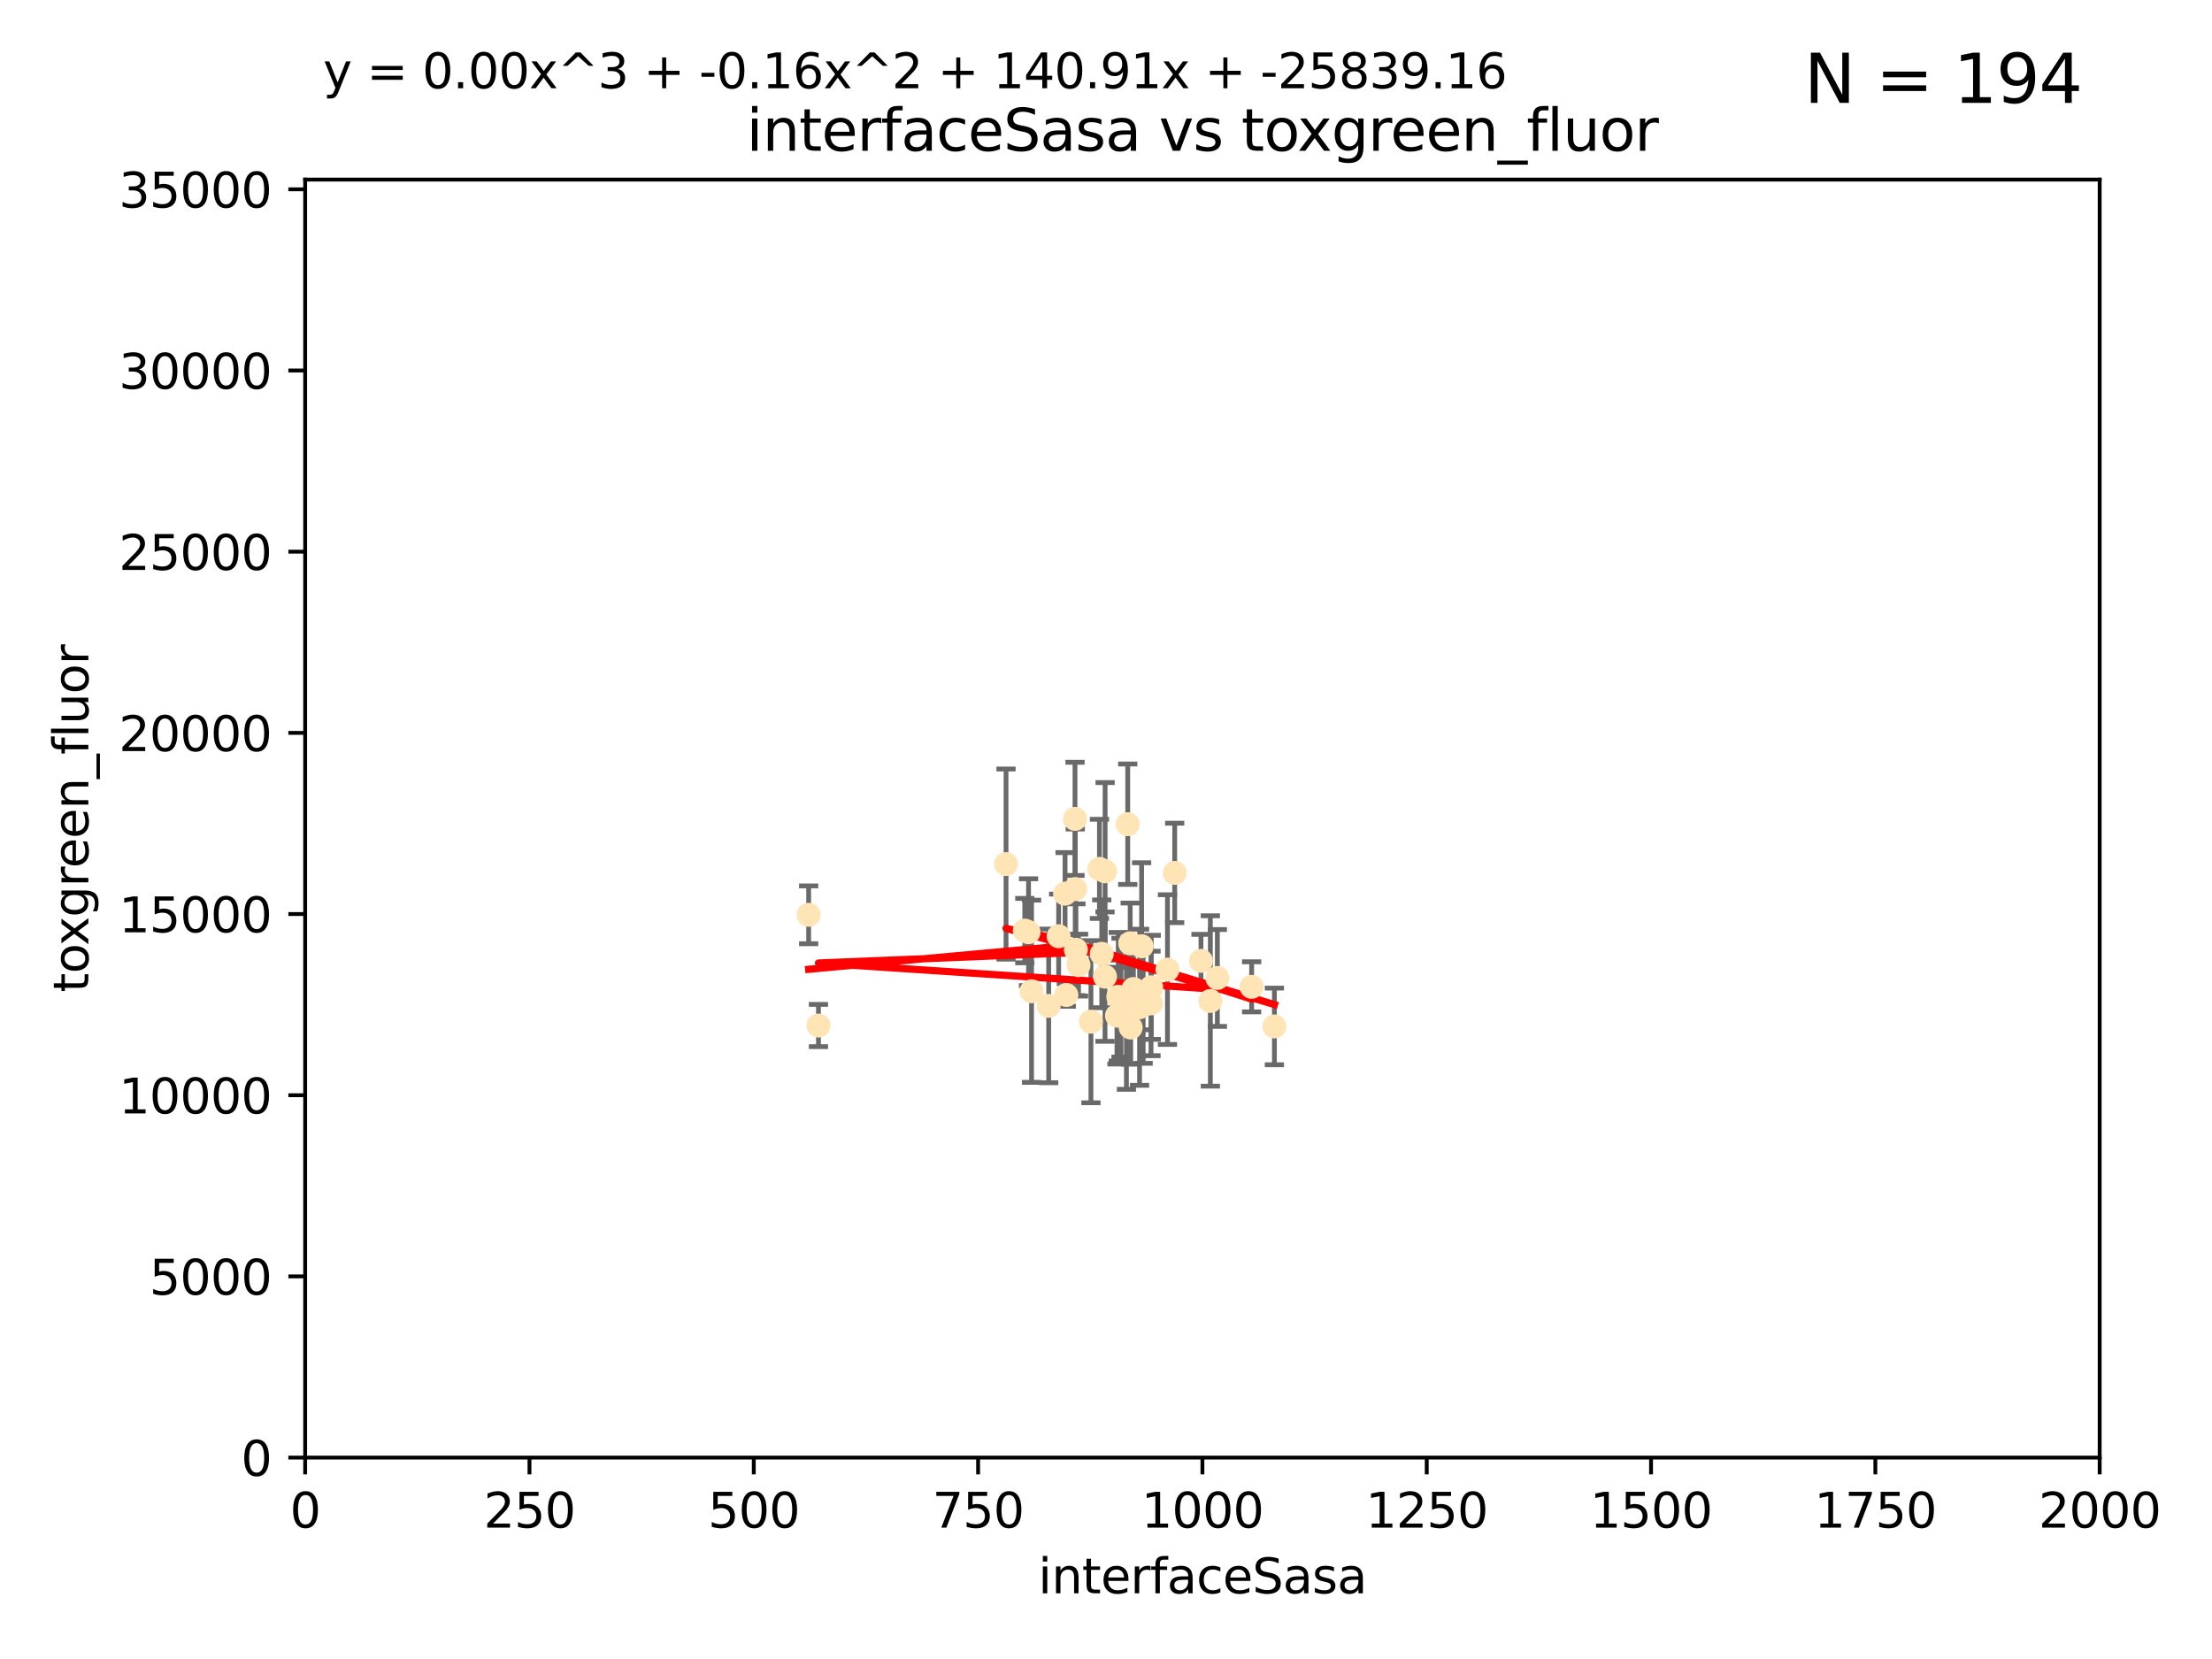 <?xml version="1.0" encoding="utf-8" standalone="no"?>
<!DOCTYPE svg PUBLIC "-//W3C//DTD SVG 1.1//EN"
  "http://www.w3.org/Graphics/SVG/1.1/DTD/svg11.dtd">
<svg xmlns:xlink="http://www.w3.org/1999/xlink" width="460.8pt" height="345.6pt" viewBox="0 0 460.8 345.6" xmlns="http://www.w3.org/2000/svg" version="1.1">
 <defs>
  <style type="text/css">*{stroke-linejoin: round; stroke-linecap: butt}</style>
 </defs>
 <g id="figure_1">
  <g id="patch_1">
   <path d="M 0 345.6 
L 460.8 345.6 
L 460.8 0 
L 0 0 
z
" style="fill: #ffffff"/>
  </g>
  <g id="axes_1">
   <g id="patch_2">
    <path d="M 63.571 303.64 
L 437.4 303.64 
L 437.4 37.411 
L 63.571 37.411 
z
" style="fill: #ffffff"/>
   </g>
   <g id="PathCollection_1">
    <defs>
     <path id="m3e6ed3d3db" d="M 0 1.118 
C 0.297 1.118 0.581 1 0.791 0.791 
C 1 0.581 1.118 0.297 1.118 0 
C 1.118 -0.297 1 -0.581 0.791 -0.791 
C 0.581 -1 0.297 -1.118 0 -1.118 
C -0.297 -1.118 -0.581 -1 -0.791 -0.791 
C -1 -0.581 -1.118 -0.297 -1.118 0 
C -1.118 0.297 -1 0.581 -0.791 0.791 
C -0.581 1 -0.297 1.118 0 1.118 
z
" style="stroke: #ffe4b5"/>
    </defs>
    <g clip-path="url(#pea2795f527)">
     <use xlink:href="#m3e6ed3d3db" x="265.484" y="213.825" style="fill: #ffe4b5; stroke: #ffe4b5"/>
     <use xlink:href="#m3e6ed3d3db" x="234.929" y="171.695" style="fill: #ffe4b5; stroke: #ffe4b5"/>
     <use xlink:href="#m3e6ed3d3db" x="244.712" y="181.843" style="fill: #ffe4b5; stroke: #ffe4b5"/>
     <use xlink:href="#m3e6ed3d3db" x="229.035" y="181.005" style="fill: #ffe4b5; stroke: #ffe4b5"/>
     <use xlink:href="#m3e6ed3d3db" x="236.108" y="206.037" style="fill: #ffe4b5; stroke: #ffe4b5"/>
     <use xlink:href="#m3e6ed3d3db" x="250.185" y="200.169" style="fill: #ffe4b5; stroke: #ffe4b5"/>
     <use xlink:href="#m3e6ed3d3db" x="214.263" y="194.192" style="fill: #ffe4b5; stroke: #ffe4b5"/>
     <use xlink:href="#m3e6ed3d3db" x="214.893" y="206.499" style="fill: #ffe4b5; stroke: #ffe4b5"/>
     <use xlink:href="#m3e6ed3d3db" x="243.207" y="201.987" style="fill: #ffe4b5; stroke: #ffe4b5"/>
     <use xlink:href="#m3e6ed3d3db" x="221.873" y="186.164" style="fill: #ffe4b5; stroke: #ffe4b5"/>
     <use xlink:href="#m3e6ed3d3db" x="235.439" y="196.509" style="fill: #ffe4b5; stroke: #ffe4b5"/>
     <use xlink:href="#m3e6ed3d3db" x="233.529" y="207.828" style="fill: #ffe4b5; stroke: #ffe4b5"/>
     <use xlink:href="#m3e6ed3d3db" x="213.484" y="193.861" style="fill: #ffe4b5; stroke: #ffe4b5"/>
     <use xlink:href="#m3e6ed3d3db" x="222.138" y="207.271" style="fill: #ffe4b5; stroke: #ffe4b5"/>
     <use xlink:href="#m3e6ed3d3db" x="230.194" y="203.455" style="fill: #ffe4b5; stroke: #ffe4b5"/>
     <use xlink:href="#m3e6ed3d3db" x="223.991" y="185.203" style="fill: #ffe4b5; stroke: #ffe4b5"/>
     <use xlink:href="#m3e6ed3d3db" x="235.544" y="214.052" style="fill: #ffe4b5; stroke: #ffe4b5"/>
     <use xlink:href="#m3e6ed3d3db" x="232.688" y="211.585" style="fill: #ffe4b5; stroke: #ffe4b5"/>
     <use xlink:href="#m3e6ed3d3db" x="239.777" y="209.035" style="fill: #ffe4b5; stroke: #ffe4b5"/>
     <use xlink:href="#m3e6ed3d3db" x="218.46" y="209.546" style="fill: #ffe4b5; stroke: #ffe4b5"/>
     <use xlink:href="#m3e6ed3d3db" x="237.822" y="197.121" style="fill: #ffe4b5; stroke: #ffe4b5"/>
     <use xlink:href="#m3e6ed3d3db" x="220.534" y="195.035" style="fill: #ffe4b5; stroke: #ffe4b5"/>
     <use xlink:href="#m3e6ed3d3db" x="230.215" y="181.513" style="fill: #ffe4b5; stroke: #ffe4b5"/>
     <use xlink:href="#m3e6ed3d3db" x="234.656" y="212.224" style="fill: #ffe4b5; stroke: #ffe4b5"/>
     <use xlink:href="#m3e6ed3d3db" x="260.738" y="205.576" style="fill: #ffe4b5; stroke: #ffe4b5"/>
     <use xlink:href="#m3e6ed3d3db" x="227.263" y="212.837" style="fill: #ffe4b5; stroke: #ffe4b5"/>
     <use xlink:href="#m3e6ed3d3db" x="239.828" y="205.681" style="fill: #ffe4b5; stroke: #ffe4b5"/>
     <use xlink:href="#m3e6ed3d3db" x="209.576" y="180.006" style="fill: #ffe4b5; stroke: #ffe4b5"/>
     <use xlink:href="#m3e6ed3d3db" x="224.129" y="197.851" style="fill: #ffe4b5; stroke: #ffe4b5"/>
     <use xlink:href="#m3e6ed3d3db" x="238.14" y="209.384" style="fill: #ffe4b5; stroke: #ffe4b5"/>
     <use xlink:href="#m3e6ed3d3db" x="223.944" y="170.586" style="fill: #ffe4b5; stroke: #ffe4b5"/>
     <use xlink:href="#m3e6ed3d3db" x="232.962" y="207.643" style="fill: #ffe4b5; stroke: #ffe4b5"/>
     <use xlink:href="#m3e6ed3d3db" x="252.14" y="208.521" style="fill: #ffe4b5; stroke: #ffe4b5"/>
     <use xlink:href="#m3e6ed3d3db" x="253.598" y="203.725" style="fill: #ffe4b5; stroke: #ffe4b5"/>
     <use xlink:href="#m3e6ed3d3db" x="170.501" y="213.635" style="fill: #ffe4b5; stroke: #ffe4b5"/>
     <use xlink:href="#m3e6ed3d3db" x="229.519" y="198.699" style="fill: #ffe4b5; stroke: #ffe4b5"/>
     <use xlink:href="#m3e6ed3d3db" x="237.392" y="209.828" style="fill: #ffe4b5; stroke: #ffe4b5"/>
     <use xlink:href="#m3e6ed3d3db" x="224.678" y="201.054" style="fill: #ffe4b5; stroke: #ffe4b5"/>
     <use xlink:href="#m3e6ed3d3db" x="168.458" y="190.57" style="fill: #ffe4b5; stroke: #ffe4b5"/>
    </g>
   </g>
   <g id="matplotlib.axis_1">
    <g id="xtick_1">
     <g id="line2d_1">
      <defs>
       <path id="m34df922b26" d="M 0 0 
L 0 3.5 
" style="stroke: #000000; stroke-width: 0.8"/>
      </defs>
      <g>
       <use xlink:href="#m34df922b26" x="63.571" y="303.64" style="stroke: #000000; stroke-width: 0.8"/>
      </g>
     </g>
     <g id="text_1">
      <!-- 0 -->
      <g transform="translate(60.39 318.238)scale(0.1 -0.1)">
       <defs>
        <path id="DejaVuSans-30" d="M 2034 4250 
Q 1547 4250 1301 3770 
Q 1056 3291 1056 2328 
Q 1056 1369 1301 889 
Q 1547 409 2034 409 
Q 2525 409 2770 889 
Q 3016 1369 3016 2328 
Q 3016 3291 2770 3770 
Q 2525 4250 2034 4250 
z
M 2034 4750 
Q 2819 4750 3233 4129 
Q 3647 3509 3647 2328 
Q 3647 1150 3233 529 
Q 2819 -91 2034 -91 
Q 1250 -91 836 529 
Q 422 1150 422 2328 
Q 422 3509 836 4129 
Q 1250 4750 2034 4750 
z
" transform="scale(0.016)"/>
       </defs>
       <use xlink:href="#DejaVuSans-30"/>
      </g>
     </g>
    </g>
    <g id="xtick_2">
     <g id="line2d_2">
      <g>
       <use xlink:href="#m34df922b26" x="110.3" y="303.64" style="stroke: #000000; stroke-width: 0.8"/>
      </g>
     </g>
     <g id="text_2">
      <!-- 250 -->
      <g transform="translate(100.756 318.238)scale(0.1 -0.1)">
       <defs>
        <path id="DejaVuSans-32" d="M 1228 531 
L 3431 531 
L 3431 0 
L 469 0 
L 469 531 
Q 828 903 1448 1529 
Q 2069 2156 2228 2338 
Q 2531 2678 2651 2914 
Q 2772 3150 2772 3378 
Q 2772 3750 2511 3984 
Q 2250 4219 1831 4219 
Q 1534 4219 1204 4116 
Q 875 4013 500 3803 
L 500 4441 
Q 881 4594 1212 4672 
Q 1544 4750 1819 4750 
Q 2544 4750 2975 4387 
Q 3406 4025 3406 3419 
Q 3406 3131 3298 2873 
Q 3191 2616 2906 2266 
Q 2828 2175 2409 1742 
Q 1991 1309 1228 531 
z
" transform="scale(0.016)"/>
        <path id="DejaVuSans-35" d="M 691 4666 
L 3169 4666 
L 3169 4134 
L 1269 4134 
L 1269 2991 
Q 1406 3038 1543 3061 
Q 1681 3084 1819 3084 
Q 2600 3084 3056 2656 
Q 3513 2228 3513 1497 
Q 3513 744 3044 326 
Q 2575 -91 1722 -91 
Q 1428 -91 1123 -41 
Q 819 9 494 109 
L 494 744 
Q 775 591 1075 516 
Q 1375 441 1709 441 
Q 2250 441 2565 725 
Q 2881 1009 2881 1497 
Q 2881 1984 2565 2268 
Q 2250 2553 1709 2553 
Q 1456 2553 1204 2497 
Q 953 2441 691 2322 
L 691 4666 
z
" transform="scale(0.016)"/>
       </defs>
       <use xlink:href="#DejaVuSans-32"/>
       <use xlink:href="#DejaVuSans-35" x="63.623"/>
       <use xlink:href="#DejaVuSans-30" x="127.246"/>
      </g>
     </g>
    </g>
    <g id="xtick_3">
     <g id="line2d_3">
      <g>
       <use xlink:href="#m34df922b26" x="157.028" y="303.64" style="stroke: #000000; stroke-width: 0.8"/>
      </g>
     </g>
     <g id="text_3">
      <!-- 500 -->
      <g transform="translate(147.485 318.238)scale(0.1 -0.1)">
       <use xlink:href="#DejaVuSans-35"/>
       <use xlink:href="#DejaVuSans-30" x="63.623"/>
       <use xlink:href="#DejaVuSans-30" x="127.246"/>
      </g>
     </g>
    </g>
    <g id="xtick_4">
     <g id="line2d_4">
      <g>
       <use xlink:href="#m34df922b26" x="203.757" y="303.64" style="stroke: #000000; stroke-width: 0.8"/>
      </g>
     </g>
     <g id="text_4">
      <!-- 750 -->
      <g transform="translate(194.213 318.238)scale(0.1 -0.1)">
       <defs>
        <path id="DejaVuSans-37" d="M 525 4666 
L 3525 4666 
L 3525 4397 
L 1831 0 
L 1172 0 
L 2766 4134 
L 525 4134 
L 525 4666 
z
" transform="scale(0.016)"/>
       </defs>
       <use xlink:href="#DejaVuSans-37"/>
       <use xlink:href="#DejaVuSans-35" x="63.623"/>
       <use xlink:href="#DejaVuSans-30" x="127.246"/>
      </g>
     </g>
    </g>
    <g id="xtick_5">
     <g id="line2d_5">
      <g>
       <use xlink:href="#m34df922b26" x="250.486" y="303.64" style="stroke: #000000; stroke-width: 0.8"/>
      </g>
     </g>
     <g id="text_5">
      <!-- 1000 -->
      <g transform="translate(237.761 318.238)scale(0.1 -0.1)">
       <defs>
        <path id="DejaVuSans-31" d="M 794 531 
L 1825 531 
L 1825 4091 
L 703 3866 
L 703 4441 
L 1819 4666 
L 2450 4666 
L 2450 531 
L 3481 531 
L 3481 0 
L 794 0 
L 794 531 
z
" transform="scale(0.016)"/>
       </defs>
       <use xlink:href="#DejaVuSans-31"/>
       <use xlink:href="#DejaVuSans-30" x="63.623"/>
       <use xlink:href="#DejaVuSans-30" x="127.246"/>
       <use xlink:href="#DejaVuSans-30" x="190.869"/>
      </g>
     </g>
    </g>
    <g id="xtick_6">
     <g id="line2d_6">
      <g>
       <use xlink:href="#m34df922b26" x="297.214" y="303.64" style="stroke: #000000; stroke-width: 0.8"/>
      </g>
     </g>
     <g id="text_6">
      <!-- 1250 -->
      <g transform="translate(284.489 318.238)scale(0.1 -0.1)">
       <use xlink:href="#DejaVuSans-31"/>
       <use xlink:href="#DejaVuSans-32" x="63.623"/>
       <use xlink:href="#DejaVuSans-35" x="127.246"/>
       <use xlink:href="#DejaVuSans-30" x="190.869"/>
      </g>
     </g>
    </g>
    <g id="xtick_7">
     <g id="line2d_7">
      <g>
       <use xlink:href="#m34df922b26" x="343.943" y="303.64" style="stroke: #000000; stroke-width: 0.8"/>
      </g>
     </g>
     <g id="text_7">
      <!-- 1500 -->
      <g transform="translate(331.218 318.238)scale(0.1 -0.1)">
       <use xlink:href="#DejaVuSans-31"/>
       <use xlink:href="#DejaVuSans-35" x="63.623"/>
       <use xlink:href="#DejaVuSans-30" x="127.246"/>
       <use xlink:href="#DejaVuSans-30" x="190.869"/>
      </g>
     </g>
    </g>
    <g id="xtick_8">
     <g id="line2d_8">
      <g>
       <use xlink:href="#m34df922b26" x="390.671" y="303.64" style="stroke: #000000; stroke-width: 0.8"/>
      </g>
     </g>
     <g id="text_8">
      <!-- 1750 -->
      <g transform="translate(377.946 318.238)scale(0.1 -0.1)">
       <use xlink:href="#DejaVuSans-31"/>
       <use xlink:href="#DejaVuSans-37" x="63.623"/>
       <use xlink:href="#DejaVuSans-35" x="127.246"/>
       <use xlink:href="#DejaVuSans-30" x="190.869"/>
      </g>
     </g>
    </g>
    <g id="xtick_9">
     <g id="line2d_9">
      <g>
       <use xlink:href="#m34df922b26" x="437.4" y="303.64" style="stroke: #000000; stroke-width: 0.8"/>
      </g>
     </g>
     <g id="text_9">
      <!-- 2000 -->
      <g transform="translate(424.675 318.238)scale(0.1 -0.1)">
       <use xlink:href="#DejaVuSans-32"/>
       <use xlink:href="#DejaVuSans-30" x="63.623"/>
       <use xlink:href="#DejaVuSans-30" x="127.246"/>
       <use xlink:href="#DejaVuSans-30" x="190.869"/>
      </g>
     </g>
    </g>
    <g id="text_10">
     <!-- interfaceSasa -->
     <g transform="translate(216.279 331.917)scale(0.1 -0.1)">
      <defs>
       <path id="DejaVuSans-69" d="M 603 3500 
L 1178 3500 
L 1178 0 
L 603 0 
L 603 3500 
z
M 603 4863 
L 1178 4863 
L 1178 4134 
L 603 4134 
L 603 4863 
z
" transform="scale(0.016)"/>
       <path id="DejaVuSans-6e" d="M 3513 2113 
L 3513 0 
L 2938 0 
L 2938 2094 
Q 2938 2591 2744 2837 
Q 2550 3084 2163 3084 
Q 1697 3084 1428 2787 
Q 1159 2491 1159 1978 
L 1159 0 
L 581 0 
L 581 3500 
L 1159 3500 
L 1159 2956 
Q 1366 3272 1645 3428 
Q 1925 3584 2291 3584 
Q 2894 3584 3203 3211 
Q 3513 2838 3513 2113 
z
" transform="scale(0.016)"/>
       <path id="DejaVuSans-74" d="M 1172 4494 
L 1172 3500 
L 2356 3500 
L 2356 3053 
L 1172 3053 
L 1172 1153 
Q 1172 725 1289 603 
Q 1406 481 1766 481 
L 2356 481 
L 2356 0 
L 1766 0 
Q 1100 0 847 248 
Q 594 497 594 1153 
L 594 3053 
L 172 3053 
L 172 3500 
L 594 3500 
L 594 4494 
L 1172 4494 
z
" transform="scale(0.016)"/>
       <path id="DejaVuSans-65" d="M 3597 1894 
L 3597 1613 
L 953 1613 
Q 991 1019 1311 708 
Q 1631 397 2203 397 
Q 2534 397 2845 478 
Q 3156 559 3463 722 
L 3463 178 
Q 3153 47 2828 -22 
Q 2503 -91 2169 -91 
Q 1331 -91 842 396 
Q 353 884 353 1716 
Q 353 2575 817 3079 
Q 1281 3584 2069 3584 
Q 2775 3584 3186 3129 
Q 3597 2675 3597 1894 
z
M 3022 2063 
Q 3016 2534 2758 2815 
Q 2500 3097 2075 3097 
Q 1594 3097 1305 2825 
Q 1016 2553 972 2059 
L 3022 2063 
z
" transform="scale(0.016)"/>
       <path id="DejaVuSans-72" d="M 2631 2963 
Q 2534 3019 2420 3045 
Q 2306 3072 2169 3072 
Q 1681 3072 1420 2755 
Q 1159 2438 1159 1844 
L 1159 0 
L 581 0 
L 581 3500 
L 1159 3500 
L 1159 2956 
Q 1341 3275 1631 3429 
Q 1922 3584 2338 3584 
Q 2397 3584 2469 3576 
Q 2541 3569 2628 3553 
L 2631 2963 
z
" transform="scale(0.016)"/>
       <path id="DejaVuSans-66" d="M 2375 4863 
L 2375 4384 
L 1825 4384 
Q 1516 4384 1395 4259 
Q 1275 4134 1275 3809 
L 1275 3500 
L 2222 3500 
L 2222 3053 
L 1275 3053 
L 1275 0 
L 697 0 
L 697 3053 
L 147 3053 
L 147 3500 
L 697 3500 
L 697 3744 
Q 697 4328 969 4595 
Q 1241 4863 1831 4863 
L 2375 4863 
z
" transform="scale(0.016)"/>
       <path id="DejaVuSans-61" d="M 2194 1759 
Q 1497 1759 1228 1600 
Q 959 1441 959 1056 
Q 959 750 1161 570 
Q 1363 391 1709 391 
Q 2188 391 2477 730 
Q 2766 1069 2766 1631 
L 2766 1759 
L 2194 1759 
z
M 3341 1997 
L 3341 0 
L 2766 0 
L 2766 531 
Q 2569 213 2275 61 
Q 1981 -91 1556 -91 
Q 1019 -91 701 211 
Q 384 513 384 1019 
Q 384 1609 779 1909 
Q 1175 2209 1959 2209 
L 2766 2209 
L 2766 2266 
Q 2766 2663 2505 2880 
Q 2244 3097 1772 3097 
Q 1472 3097 1187 3025 
Q 903 2953 641 2809 
L 641 3341 
Q 956 3463 1253 3523 
Q 1550 3584 1831 3584 
Q 2591 3584 2966 3190 
Q 3341 2797 3341 1997 
z
" transform="scale(0.016)"/>
       <path id="DejaVuSans-63" d="M 3122 3366 
L 3122 2828 
Q 2878 2963 2633 3030 
Q 2388 3097 2138 3097 
Q 1578 3097 1268 2742 
Q 959 2388 959 1747 
Q 959 1106 1268 751 
Q 1578 397 2138 397 
Q 2388 397 2633 464 
Q 2878 531 3122 666 
L 3122 134 
Q 2881 22 2623 -34 
Q 2366 -91 2075 -91 
Q 1284 -91 818 406 
Q 353 903 353 1747 
Q 353 2603 823 3093 
Q 1294 3584 2113 3584 
Q 2378 3584 2631 3529 
Q 2884 3475 3122 3366 
z
" transform="scale(0.016)"/>
       <path id="DejaVuSans-53" d="M 3425 4513 
L 3425 3897 
Q 3066 4069 2747 4153 
Q 2428 4238 2131 4238 
Q 1616 4238 1336 4038 
Q 1056 3838 1056 3469 
Q 1056 3159 1242 3001 
Q 1428 2844 1947 2747 
L 2328 2669 
Q 3034 2534 3370 2195 
Q 3706 1856 3706 1288 
Q 3706 609 3251 259 
Q 2797 -91 1919 -91 
Q 1588 -91 1214 -16 
Q 841 59 441 206 
L 441 856 
Q 825 641 1194 531 
Q 1563 422 1919 422 
Q 2459 422 2753 634 
Q 3047 847 3047 1241 
Q 3047 1584 2836 1778 
Q 2625 1972 2144 2069 
L 1759 2144 
Q 1053 2284 737 2584 
Q 422 2884 422 3419 
Q 422 4038 858 4394 
Q 1294 4750 2059 4750 
Q 2388 4750 2728 4690 
Q 3069 4631 3425 4513 
z
" transform="scale(0.016)"/>
       <path id="DejaVuSans-73" d="M 2834 3397 
L 2834 2853 
Q 2591 2978 2328 3040 
Q 2066 3103 1784 3103 
Q 1356 3103 1142 2972 
Q 928 2841 928 2578 
Q 928 2378 1081 2264 
Q 1234 2150 1697 2047 
L 1894 2003 
Q 2506 1872 2764 1633 
Q 3022 1394 3022 966 
Q 3022 478 2636 193 
Q 2250 -91 1575 -91 
Q 1294 -91 989 -36 
Q 684 19 347 128 
L 347 722 
Q 666 556 975 473 
Q 1284 391 1588 391 
Q 1994 391 2212 530 
Q 2431 669 2431 922 
Q 2431 1156 2273 1281 
Q 2116 1406 1581 1522 
L 1381 1569 
Q 847 1681 609 1914 
Q 372 2147 372 2553 
Q 372 3047 722 3315 
Q 1072 3584 1716 3584 
Q 2034 3584 2315 3537 
Q 2597 3491 2834 3397 
z
" transform="scale(0.016)"/>
      </defs>
      <use xlink:href="#DejaVuSans-69"/>
      <use xlink:href="#DejaVuSans-6e" x="27.783"/>
      <use xlink:href="#DejaVuSans-74" x="91.162"/>
      <use xlink:href="#DejaVuSans-65" x="130.371"/>
      <use xlink:href="#DejaVuSans-72" x="191.895"/>
      <use xlink:href="#DejaVuSans-66" x="233.008"/>
      <use xlink:href="#DejaVuSans-61" x="268.213"/>
      <use xlink:href="#DejaVuSans-63" x="329.492"/>
      <use xlink:href="#DejaVuSans-65" x="384.473"/>
      <use xlink:href="#DejaVuSans-53" x="445.996"/>
      <use xlink:href="#DejaVuSans-61" x="509.473"/>
      <use xlink:href="#DejaVuSans-73" x="570.752"/>
      <use xlink:href="#DejaVuSans-61" x="622.852"/>
     </g>
    </g>
   </g>
   <g id="matplotlib.axis_2">
    <g id="ytick_1">
     <g id="line2d_10">
      <defs>
       <path id="mf0461afa1c" d="M 0 0 
L -3.5 0 
" style="stroke: #000000; stroke-width: 0.8"/>
      </defs>
      <g>
       <use xlink:href="#mf0461afa1c" x="63.571" y="303.64" style="stroke: #000000; stroke-width: 0.8"/>
      </g>
     </g>
     <g id="text_11">
      <!-- 0 -->
      <g transform="translate(50.209 307.439)scale(0.1 -0.1)">
       <use xlink:href="#DejaVuSans-30"/>
      </g>
     </g>
    </g>
    <g id="ytick_2">
     <g id="line2d_11">
      <g>
       <use xlink:href="#mf0461afa1c" x="63.571" y="265.897" style="stroke: #000000; stroke-width: 0.8"/>
      </g>
     </g>
     <g id="text_12">
      <!-- 5000 -->
      <g transform="translate(31.121 269.696)scale(0.1 -0.1)">
       <use xlink:href="#DejaVuSans-35"/>
       <use xlink:href="#DejaVuSans-30" x="63.623"/>
       <use xlink:href="#DejaVuSans-30" x="127.246"/>
       <use xlink:href="#DejaVuSans-30" x="190.869"/>
      </g>
     </g>
    </g>
    <g id="ytick_3">
     <g id="line2d_12">
      <g>
       <use xlink:href="#mf0461afa1c" x="63.571" y="228.154" style="stroke: #000000; stroke-width: 0.8"/>
      </g>
     </g>
     <g id="text_13">
      <!-- 10000 -->
      <g transform="translate(24.759 231.953)scale(0.1 -0.1)">
       <use xlink:href="#DejaVuSans-31"/>
       <use xlink:href="#DejaVuSans-30" x="63.623"/>
       <use xlink:href="#DejaVuSans-30" x="127.246"/>
       <use xlink:href="#DejaVuSans-30" x="190.869"/>
       <use xlink:href="#DejaVuSans-30" x="254.492"/>
      </g>
     </g>
    </g>
    <g id="ytick_4">
     <g id="line2d_13">
      <g>
       <use xlink:href="#mf0461afa1c" x="63.571" y="190.411" style="stroke: #000000; stroke-width: 0.8"/>
      </g>
     </g>
     <g id="text_14">
      <!-- 15000 -->
      <g transform="translate(24.759 194.21)scale(0.1 -0.1)">
       <use xlink:href="#DejaVuSans-31"/>
       <use xlink:href="#DejaVuSans-35" x="63.623"/>
       <use xlink:href="#DejaVuSans-30" x="127.246"/>
       <use xlink:href="#DejaVuSans-30" x="190.869"/>
       <use xlink:href="#DejaVuSans-30" x="254.492"/>
      </g>
     </g>
    </g>
    <g id="ytick_5">
     <g id="line2d_14">
      <g>
       <use xlink:href="#mf0461afa1c" x="63.571" y="152.668" style="stroke: #000000; stroke-width: 0.8"/>
      </g>
     </g>
     <g id="text_15">
      <!-- 20000 -->
      <g transform="translate(24.759 156.467)scale(0.1 -0.1)">
       <use xlink:href="#DejaVuSans-32"/>
       <use xlink:href="#DejaVuSans-30" x="63.623"/>
       <use xlink:href="#DejaVuSans-30" x="127.246"/>
       <use xlink:href="#DejaVuSans-30" x="190.869"/>
       <use xlink:href="#DejaVuSans-30" x="254.492"/>
      </g>
     </g>
    </g>
    <g id="ytick_6">
     <g id="line2d_15">
      <g>
       <use xlink:href="#mf0461afa1c" x="63.571" y="114.925" style="stroke: #000000; stroke-width: 0.8"/>
      </g>
     </g>
     <g id="text_16">
      <!-- 25000 -->
      <g transform="translate(24.759 118.724)scale(0.1 -0.1)">
       <use xlink:href="#DejaVuSans-32"/>
       <use xlink:href="#DejaVuSans-35" x="63.623"/>
       <use xlink:href="#DejaVuSans-30" x="127.246"/>
       <use xlink:href="#DejaVuSans-30" x="190.869"/>
       <use xlink:href="#DejaVuSans-30" x="254.492"/>
      </g>
     </g>
    </g>
    <g id="ytick_7">
     <g id="line2d_16">
      <g>
       <use xlink:href="#mf0461afa1c" x="63.571" y="77.181" style="stroke: #000000; stroke-width: 0.8"/>
      </g>
     </g>
     <g id="text_17">
      <!-- 30000 -->
      <g transform="translate(24.759 80.981)scale(0.1 -0.1)">
       <defs>
        <path id="DejaVuSans-33" d="M 2597 2516 
Q 3050 2419 3304 2112 
Q 3559 1806 3559 1356 
Q 3559 666 3084 287 
Q 2609 -91 1734 -91 
Q 1441 -91 1130 -33 
Q 819 25 488 141 
L 488 750 
Q 750 597 1062 519 
Q 1375 441 1716 441 
Q 2309 441 2620 675 
Q 2931 909 2931 1356 
Q 2931 1769 2642 2001 
Q 2353 2234 1838 2234 
L 1294 2234 
L 1294 2753 
L 1863 2753 
Q 2328 2753 2575 2939 
Q 2822 3125 2822 3475 
Q 2822 3834 2567 4026 
Q 2313 4219 1838 4219 
Q 1578 4219 1281 4162 
Q 984 4106 628 3988 
L 628 4550 
Q 988 4650 1302 4700 
Q 1616 4750 1894 4750 
Q 2613 4750 3031 4423 
Q 3450 4097 3450 3541 
Q 3450 3153 3228 2886 
Q 3006 2619 2597 2516 
z
" transform="scale(0.016)"/>
       </defs>
       <use xlink:href="#DejaVuSans-33"/>
       <use xlink:href="#DejaVuSans-30" x="63.623"/>
       <use xlink:href="#DejaVuSans-30" x="127.246"/>
       <use xlink:href="#DejaVuSans-30" x="190.869"/>
       <use xlink:href="#DejaVuSans-30" x="254.492"/>
      </g>
     </g>
    </g>
    <g id="ytick_8">
     <g id="line2d_17">
      <g>
       <use xlink:href="#mf0461afa1c" x="63.571" y="39.438" style="stroke: #000000; stroke-width: 0.8"/>
      </g>
     </g>
     <g id="text_18">
      <!-- 35000 -->
      <g transform="translate(24.759 43.238)scale(0.1 -0.1)">
       <use xlink:href="#DejaVuSans-33"/>
       <use xlink:href="#DejaVuSans-35" x="63.623"/>
       <use xlink:href="#DejaVuSans-30" x="127.246"/>
       <use xlink:href="#DejaVuSans-30" x="190.869"/>
       <use xlink:href="#DejaVuSans-30" x="254.492"/>
      </g>
     </g>
    </g>
    <g id="text_19">
     <!-- toxgreen_fluor -->
     <g transform="translate(18.401 206.72)rotate(-90)scale(0.1 -0.1)">
      <defs>
       <path id="DejaVuSans-6f" d="M 1959 3097 
Q 1497 3097 1228 2736 
Q 959 2375 959 1747 
Q 959 1119 1226 758 
Q 1494 397 1959 397 
Q 2419 397 2687 759 
Q 2956 1122 2956 1747 
Q 2956 2369 2687 2733 
Q 2419 3097 1959 3097 
z
M 1959 3584 
Q 2709 3584 3137 3096 
Q 3566 2609 3566 1747 
Q 3566 888 3137 398 
Q 2709 -91 1959 -91 
Q 1206 -91 779 398 
Q 353 888 353 1747 
Q 353 2609 779 3096 
Q 1206 3584 1959 3584 
z
" transform="scale(0.016)"/>
       <path id="DejaVuSans-78" d="M 3513 3500 
L 2247 1797 
L 3578 0 
L 2900 0 
L 1881 1375 
L 863 0 
L 184 0 
L 1544 1831 
L 300 3500 
L 978 3500 
L 1906 2253 
L 2834 3500 
L 3513 3500 
z
" transform="scale(0.016)"/>
       <path id="DejaVuSans-67" d="M 2906 1791 
Q 2906 2416 2648 2759 
Q 2391 3103 1925 3103 
Q 1463 3103 1205 2759 
Q 947 2416 947 1791 
Q 947 1169 1205 825 
Q 1463 481 1925 481 
Q 2391 481 2648 825 
Q 2906 1169 2906 1791 
z
M 3481 434 
Q 3481 -459 3084 -895 
Q 2688 -1331 1869 -1331 
Q 1566 -1331 1297 -1286 
Q 1028 -1241 775 -1147 
L 775 -588 
Q 1028 -725 1275 -790 
Q 1522 -856 1778 -856 
Q 2344 -856 2625 -561 
Q 2906 -266 2906 331 
L 2906 616 
Q 2728 306 2450 153 
Q 2172 0 1784 0 
Q 1141 0 747 490 
Q 353 981 353 1791 
Q 353 2603 747 3093 
Q 1141 3584 1784 3584 
Q 2172 3584 2450 3431 
Q 2728 3278 2906 2969 
L 2906 3500 
L 3481 3500 
L 3481 434 
z
" transform="scale(0.016)"/>
       <path id="DejaVuSans-5f" d="M 3263 -1063 
L 3263 -1509 
L -63 -1509 
L -63 -1063 
L 3263 -1063 
z
" transform="scale(0.016)"/>
       <path id="DejaVuSans-6c" d="M 603 4863 
L 1178 4863 
L 1178 0 
L 603 0 
L 603 4863 
z
" transform="scale(0.016)"/>
       <path id="DejaVuSans-75" d="M 544 1381 
L 544 3500 
L 1119 3500 
L 1119 1403 
Q 1119 906 1312 657 
Q 1506 409 1894 409 
Q 2359 409 2629 706 
Q 2900 1003 2900 1516 
L 2900 3500 
L 3475 3500 
L 3475 0 
L 2900 0 
L 2900 538 
Q 2691 219 2414 64 
Q 2138 -91 1772 -91 
Q 1169 -91 856 284 
Q 544 659 544 1381 
z
M 1991 3584 
L 1991 3584 
z
" transform="scale(0.016)"/>
      </defs>
      <use xlink:href="#DejaVuSans-74"/>
      <use xlink:href="#DejaVuSans-6f" x="39.209"/>
      <use xlink:href="#DejaVuSans-78" x="97.266"/>
      <use xlink:href="#DejaVuSans-67" x="156.445"/>
      <use xlink:href="#DejaVuSans-72" x="219.922"/>
      <use xlink:href="#DejaVuSans-65" x="258.785"/>
      <use xlink:href="#DejaVuSans-65" x="320.309"/>
      <use xlink:href="#DejaVuSans-6e" x="381.832"/>
      <use xlink:href="#DejaVuSans-5f" x="445.211"/>
      <use xlink:href="#DejaVuSans-66" x="495.211"/>
      <use xlink:href="#DejaVuSans-6c" x="530.416"/>
      <use xlink:href="#DejaVuSans-75" x="558.199"/>
      <use xlink:href="#DejaVuSans-6f" x="621.578"/>
      <use xlink:href="#DejaVuSans-72" x="682.76"/>
     </g>
    </g>
   </g>
   <g id="LineCollection_1">
    <path d="M 265.484 221.812 
L 265.484 205.839 
" clip-path="url(#pea2795f527)" style="fill: none; stroke: #696969"/>
    <path d="M 234.929 184.238 
L 234.929 159.153 
" clip-path="url(#pea2795f527)" style="fill: none; stroke: #696969"/>
    <path d="M 244.712 192.201 
L 244.712 171.484 
" clip-path="url(#pea2795f527)" style="fill: none; stroke: #696969"/>
    <path d="M 229.035 191.334 
L 229.035 170.675 
" clip-path="url(#pea2795f527)" style="fill: none; stroke: #696969"/>
    <path d="M 236.108 214.023 
L 236.108 198.051 
" clip-path="url(#pea2795f527)" style="fill: none; stroke: #696969"/>
    <path d="M 250.185 205.695 
L 250.185 194.642 
" clip-path="url(#pea2795f527)" style="fill: none; stroke: #696969"/>
    <path d="M 214.263 205.318 
L 214.263 183.065 
" clip-path="url(#pea2795f527)" style="fill: none; stroke: #696969"/>
    <path d="M 214.893 225.473 
L 214.893 187.525 
" clip-path="url(#pea2795f527)" style="fill: none; stroke: #696969"/>
    <path d="M 243.207 217.58 
L 243.207 186.394 
" clip-path="url(#pea2795f527)" style="fill: none; stroke: #696969"/>
    <path d="M 221.873 194.716 
L 221.873 177.611 
" clip-path="url(#pea2795f527)" style="fill: none; stroke: #696969"/>
    <path d="M 235.439 204.892 
L 235.439 188.125 
" clip-path="url(#pea2795f527)" style="fill: none; stroke: #696969"/>
    <path d="M 233.529 220.196 
L 233.529 195.46 
" clip-path="url(#pea2795f527)" style="fill: none; stroke: #696969"/>
    <path d="M 213.484 200.564 
L 213.484 187.157 
" clip-path="url(#pea2795f527)" style="fill: none; stroke: #696969"/>
    <path d="M 222.138 209.631 
L 222.138 204.91 
" clip-path="url(#pea2795f527)" style="fill: none; stroke: #696969"/>
    <path d="M 230.194 216.927 
L 230.194 189.982 
" clip-path="url(#pea2795f527)" style="fill: none; stroke: #696969"/>
    <path d="M 223.991 197.701 
L 223.991 172.706 
" clip-path="url(#pea2795f527)" style="fill: none; stroke: #696969"/>
    <path d="M 235.544 221.697 
L 235.544 206.408 
" clip-path="url(#pea2795f527)" style="fill: none; stroke: #696969"/>
    <path d="M 232.688 221.66 
L 232.688 201.509 
" clip-path="url(#pea2795f527)" style="fill: none; stroke: #696969"/>
    <path d="M 239.777 219.918 
L 239.777 198.152 
" clip-path="url(#pea2795f527)" style="fill: none; stroke: #696969"/>
    <path d="M 218.46 225.553 
L 218.46 193.54 
" clip-path="url(#pea2795f527)" style="fill: none; stroke: #696969"/>
    <path d="M 237.822 214.516 
L 237.822 179.726 
" clip-path="url(#pea2795f527)" style="fill: none; stroke: #696969"/>
    <path d="M 220.534 203.811 
L 220.534 186.259 
" clip-path="url(#pea2795f527)" style="fill: none; stroke: #696969"/>
    <path d="M 230.215 200.002 
L 230.215 163.024 
" clip-path="url(#pea2795f527)" style="fill: none; stroke: #696969"/>
    <path d="M 234.656 226.922 
L 234.656 197.526 
" clip-path="url(#pea2795f527)" style="fill: none; stroke: #696969"/>
    <path d="M 260.738 210.796 
L 260.738 200.356 
" clip-path="url(#pea2795f527)" style="fill: none; stroke: #696969"/>
    <path d="M 227.263 229.727 
L 227.263 195.947 
" clip-path="url(#pea2795f527)" style="fill: none; stroke: #696969"/>
    <path d="M 239.828 216.521 
L 239.828 194.84 
" clip-path="url(#pea2795f527)" style="fill: none; stroke: #696969"/>
    <path d="M 209.576 199.813 
L 209.576 160.2 
" clip-path="url(#pea2795f527)" style="fill: none; stroke: #696969"/>
    <path d="M 224.129 207.408 
L 224.129 188.295 
" clip-path="url(#pea2795f527)" style="fill: none; stroke: #696969"/>
    <path d="M 238.14 221.511 
L 238.14 197.258 
" clip-path="url(#pea2795f527)" style="fill: none; stroke: #696969"/>
    <path d="M 223.944 182.373 
L 223.944 158.798 
" clip-path="url(#pea2795f527)" style="fill: none; stroke: #696969"/>
    <path d="M 232.962 221.037 
L 232.962 194.249 
" clip-path="url(#pea2795f527)" style="fill: none; stroke: #696969"/>
    <path d="M 252.14 226.268 
L 252.14 190.773 
" clip-path="url(#pea2795f527)" style="fill: none; stroke: #696969"/>
    <path d="M 253.598 213.814 
L 253.598 193.637 
" clip-path="url(#pea2795f527)" style="fill: none; stroke: #696969"/>
    <path d="M 170.501 218.032 
L 170.501 209.238 
" clip-path="url(#pea2795f527)" style="fill: none; stroke: #696969"/>
    <path d="M 229.519 209.923 
L 229.519 187.475 
" clip-path="url(#pea2795f527)" style="fill: none; stroke: #696969"/>
    <path d="M 237.392 226.088 
L 237.392 193.568 
" clip-path="url(#pea2795f527)" style="fill: none; stroke: #696969"/>
    <path d="M 224.678 207.493 
L 224.678 194.615 
" clip-path="url(#pea2795f527)" style="fill: none; stroke: #696969"/>
    <path d="M 168.458 196.595 
L 168.458 184.546 
" clip-path="url(#pea2795f527)" style="fill: none; stroke: #696969"/>
   </g>
   <g id="line2d_18">
    <defs>
     <path id="mabd3905c2d" d="M 2 0 
L -2 -0 
" style="stroke: #696969"/>
    </defs>
    <g clip-path="url(#pea2795f527)">
     <use xlink:href="#mabd3905c2d" x="265.484" y="221.812" style="fill: #696969; stroke: #696969"/>
     <use xlink:href="#mabd3905c2d" x="234.929" y="184.238" style="fill: #696969; stroke: #696969"/>
     <use xlink:href="#mabd3905c2d" x="244.712" y="192.201" style="fill: #696969; stroke: #696969"/>
     <use xlink:href="#mabd3905c2d" x="229.035" y="191.334" style="fill: #696969; stroke: #696969"/>
     <use xlink:href="#mabd3905c2d" x="236.108" y="214.023" style="fill: #696969; stroke: #696969"/>
     <use xlink:href="#mabd3905c2d" x="250.185" y="205.695" style="fill: #696969; stroke: #696969"/>
     <use xlink:href="#mabd3905c2d" x="214.263" y="205.318" style="fill: #696969; stroke: #696969"/>
     <use xlink:href="#mabd3905c2d" x="214.893" y="225.473" style="fill: #696969; stroke: #696969"/>
     <use xlink:href="#mabd3905c2d" x="243.207" y="217.58" style="fill: #696969; stroke: #696969"/>
     <use xlink:href="#mabd3905c2d" x="221.873" y="194.716" style="fill: #696969; stroke: #696969"/>
     <use xlink:href="#mabd3905c2d" x="235.439" y="204.892" style="fill: #696969; stroke: #696969"/>
     <use xlink:href="#mabd3905c2d" x="233.529" y="220.196" style="fill: #696969; stroke: #696969"/>
     <use xlink:href="#mabd3905c2d" x="213.484" y="200.564" style="fill: #696969; stroke: #696969"/>
     <use xlink:href="#mabd3905c2d" x="222.138" y="209.631" style="fill: #696969; stroke: #696969"/>
     <use xlink:href="#mabd3905c2d" x="230.194" y="216.927" style="fill: #696969; stroke: #696969"/>
     <use xlink:href="#mabd3905c2d" x="223.991" y="197.701" style="fill: #696969; stroke: #696969"/>
     <use xlink:href="#mabd3905c2d" x="235.544" y="221.697" style="fill: #696969; stroke: #696969"/>
     <use xlink:href="#mabd3905c2d" x="232.688" y="221.66" style="fill: #696969; stroke: #696969"/>
     <use xlink:href="#mabd3905c2d" x="239.777" y="219.918" style="fill: #696969; stroke: #696969"/>
     <use xlink:href="#mabd3905c2d" x="218.46" y="225.553" style="fill: #696969; stroke: #696969"/>
     <use xlink:href="#mabd3905c2d" x="237.822" y="214.516" style="fill: #696969; stroke: #696969"/>
     <use xlink:href="#mabd3905c2d" x="220.534" y="203.811" style="fill: #696969; stroke: #696969"/>
     <use xlink:href="#mabd3905c2d" x="230.215" y="200.002" style="fill: #696969; stroke: #696969"/>
     <use xlink:href="#mabd3905c2d" x="234.656" y="226.922" style="fill: #696969; stroke: #696969"/>
     <use xlink:href="#mabd3905c2d" x="260.738" y="210.796" style="fill: #696969; stroke: #696969"/>
     <use xlink:href="#mabd3905c2d" x="227.263" y="229.727" style="fill: #696969; stroke: #696969"/>
     <use xlink:href="#mabd3905c2d" x="239.828" y="216.521" style="fill: #696969; stroke: #696969"/>
     <use xlink:href="#mabd3905c2d" x="209.576" y="199.813" style="fill: #696969; stroke: #696969"/>
     <use xlink:href="#mabd3905c2d" x="224.129" y="207.408" style="fill: #696969; stroke: #696969"/>
     <use xlink:href="#mabd3905c2d" x="238.14" y="221.511" style="fill: #696969; stroke: #696969"/>
     <use xlink:href="#mabd3905c2d" x="223.944" y="182.373" style="fill: #696969; stroke: #696969"/>
     <use xlink:href="#mabd3905c2d" x="232.962" y="221.037" style="fill: #696969; stroke: #696969"/>
     <use xlink:href="#mabd3905c2d" x="252.14" y="226.268" style="fill: #696969; stroke: #696969"/>
     <use xlink:href="#mabd3905c2d" x="253.598" y="213.814" style="fill: #696969; stroke: #696969"/>
     <use xlink:href="#mabd3905c2d" x="170.501" y="218.032" style="fill: #696969; stroke: #696969"/>
     <use xlink:href="#mabd3905c2d" x="229.519" y="209.923" style="fill: #696969; stroke: #696969"/>
     <use xlink:href="#mabd3905c2d" x="237.392" y="226.088" style="fill: #696969; stroke: #696969"/>
     <use xlink:href="#mabd3905c2d" x="224.678" y="207.493" style="fill: #696969; stroke: #696969"/>
     <use xlink:href="#mabd3905c2d" x="168.458" y="196.595" style="fill: #696969; stroke: #696969"/>
    </g>
   </g>
   <g id="line2d_19">
    <g clip-path="url(#pea2795f527)">
     <use xlink:href="#mabd3905c2d" x="265.484" y="205.839" style="fill: #696969; stroke: #696969"/>
     <use xlink:href="#mabd3905c2d" x="234.929" y="159.153" style="fill: #696969; stroke: #696969"/>
     <use xlink:href="#mabd3905c2d" x="244.712" y="171.484" style="fill: #696969; stroke: #696969"/>
     <use xlink:href="#mabd3905c2d" x="229.035" y="170.675" style="fill: #696969; stroke: #696969"/>
     <use xlink:href="#mabd3905c2d" x="236.108" y="198.051" style="fill: #696969; stroke: #696969"/>
     <use xlink:href="#mabd3905c2d" x="250.185" y="194.642" style="fill: #696969; stroke: #696969"/>
     <use xlink:href="#mabd3905c2d" x="214.263" y="183.065" style="fill: #696969; stroke: #696969"/>
     <use xlink:href="#mabd3905c2d" x="214.893" y="187.525" style="fill: #696969; stroke: #696969"/>
     <use xlink:href="#mabd3905c2d" x="243.207" y="186.394" style="fill: #696969; stroke: #696969"/>
     <use xlink:href="#mabd3905c2d" x="221.873" y="177.611" style="fill: #696969; stroke: #696969"/>
     <use xlink:href="#mabd3905c2d" x="235.439" y="188.125" style="fill: #696969; stroke: #696969"/>
     <use xlink:href="#mabd3905c2d" x="233.529" y="195.46" style="fill: #696969; stroke: #696969"/>
     <use xlink:href="#mabd3905c2d" x="213.484" y="187.157" style="fill: #696969; stroke: #696969"/>
     <use xlink:href="#mabd3905c2d" x="222.138" y="204.91" style="fill: #696969; stroke: #696969"/>
     <use xlink:href="#mabd3905c2d" x="230.194" y="189.982" style="fill: #696969; stroke: #696969"/>
     <use xlink:href="#mabd3905c2d" x="223.991" y="172.706" style="fill: #696969; stroke: #696969"/>
     <use xlink:href="#mabd3905c2d" x="235.544" y="206.408" style="fill: #696969; stroke: #696969"/>
     <use xlink:href="#mabd3905c2d" x="232.688" y="201.509" style="fill: #696969; stroke: #696969"/>
     <use xlink:href="#mabd3905c2d" x="239.777" y="198.152" style="fill: #696969; stroke: #696969"/>
     <use xlink:href="#mabd3905c2d" x="218.46" y="193.54" style="fill: #696969; stroke: #696969"/>
     <use xlink:href="#mabd3905c2d" x="237.822" y="179.726" style="fill: #696969; stroke: #696969"/>
     <use xlink:href="#mabd3905c2d" x="220.534" y="186.259" style="fill: #696969; stroke: #696969"/>
     <use xlink:href="#mabd3905c2d" x="230.215" y="163.024" style="fill: #696969; stroke: #696969"/>
     <use xlink:href="#mabd3905c2d" x="234.656" y="197.526" style="fill: #696969; stroke: #696969"/>
     <use xlink:href="#mabd3905c2d" x="260.738" y="200.356" style="fill: #696969; stroke: #696969"/>
     <use xlink:href="#mabd3905c2d" x="227.263" y="195.947" style="fill: #696969; stroke: #696969"/>
     <use xlink:href="#mabd3905c2d" x="239.828" y="194.84" style="fill: #696969; stroke: #696969"/>
     <use xlink:href="#mabd3905c2d" x="209.576" y="160.2" style="fill: #696969; stroke: #696969"/>
     <use xlink:href="#mabd3905c2d" x="224.129" y="188.295" style="fill: #696969; stroke: #696969"/>
     <use xlink:href="#mabd3905c2d" x="238.14" y="197.258" style="fill: #696969; stroke: #696969"/>
     <use xlink:href="#mabd3905c2d" x="223.944" y="158.798" style="fill: #696969; stroke: #696969"/>
     <use xlink:href="#mabd3905c2d" x="232.962" y="194.249" style="fill: #696969; stroke: #696969"/>
     <use xlink:href="#mabd3905c2d" x="252.14" y="190.773" style="fill: #696969; stroke: #696969"/>
     <use xlink:href="#mabd3905c2d" x="253.598" y="193.637" style="fill: #696969; stroke: #696969"/>
     <use xlink:href="#mabd3905c2d" x="170.501" y="209.238" style="fill: #696969; stroke: #696969"/>
     <use xlink:href="#mabd3905c2d" x="229.519" y="187.475" style="fill: #696969; stroke: #696969"/>
     <use xlink:href="#mabd3905c2d" x="237.392" y="193.568" style="fill: #696969; stroke: #696969"/>
     <use xlink:href="#mabd3905c2d" x="224.678" y="194.615" style="fill: #696969; stroke: #696969"/>
     <use xlink:href="#mabd3905c2d" x="168.458" y="184.546" style="fill: #696969; stroke: #696969"/>
    </g>
   </g>
   <g id="line2d_20">
    <path d="M 265.484 209.277 
L 234.929 199.962 
L 244.712 203.234 
L 229.035 198.075 
L 236.108 200.352 
L 250.185 205.027 
L 214.263 194.214 
L 214.893 194.342 
L 243.207 202.73 
L 221.873 196.002 
L 235.439 200.13 
L 233.529 199.503 
L 213.484 194.061 
L 222.138 196.073 
L 230.194 198.436 
L 223.991 196.582 
L 235.544 200.165 
L 232.688 199.231 
L 239.777 201.578 
L 218.46 195.137 
L 237.822 200.923 
L 220.534 195.652 
L 230.215 198.442 
L 234.656 199.872 
L 260.738 208.13 
L 227.263 197.535 
L 239.828 201.595 
L 209.576 193.396 
L 224.129 196.621 
L 238.14 201.029 
L 223.944 196.569 
L 232.962 199.319 
L 252.14 205.645 
L 253.598 206.095 
L 170.501 200.612 
L 229.519 198.225 
L 237.392 200.779 
L 224.678 196.777 
L 168.458 201.924 
" clip-path="url(#pea2795f527)" style="fill: none; stroke: #ff0000; stroke-width: 1.5; stroke-linecap: square"/>
   </g>
   <g id="line2d_21">
    <defs>
     <path id="m0ded52117f" d="M 0 2 
C 0.53 2 1.039 1.789 1.414 1.414 
C 1.789 1.039 2 0.53 2 0 
C 2 -0.53 1.789 -1.039 1.414 -1.414 
C 1.039 -1.789 0.53 -2 0 -2 
C -0.53 -2 -1.039 -1.789 -1.414 -1.414 
C -1.789 -1.039 -2 -0.53 -2 0 
C -2 0.53 -1.789 1.039 -1.414 1.414 
C -1.039 1.789 -0.53 2 0 2 
z
" style="stroke: #ffe4b5"/>
    </defs>
    <g clip-path="url(#pea2795f527)">
     <use xlink:href="#m0ded52117f" x="265.484" y="213.825" style="fill: #ffe4b5; stroke: #ffe4b5"/>
     <use xlink:href="#m0ded52117f" x="234.929" y="171.695" style="fill: #ffe4b5; stroke: #ffe4b5"/>
     <use xlink:href="#m0ded52117f" x="244.712" y="181.843" style="fill: #ffe4b5; stroke: #ffe4b5"/>
     <use xlink:href="#m0ded52117f" x="229.035" y="181.005" style="fill: #ffe4b5; stroke: #ffe4b5"/>
     <use xlink:href="#m0ded52117f" x="236.108" y="206.037" style="fill: #ffe4b5; stroke: #ffe4b5"/>
     <use xlink:href="#m0ded52117f" x="250.185" y="200.169" style="fill: #ffe4b5; stroke: #ffe4b5"/>
     <use xlink:href="#m0ded52117f" x="214.263" y="194.192" style="fill: #ffe4b5; stroke: #ffe4b5"/>
     <use xlink:href="#m0ded52117f" x="214.893" y="206.499" style="fill: #ffe4b5; stroke: #ffe4b5"/>
     <use xlink:href="#m0ded52117f" x="243.207" y="201.987" style="fill: #ffe4b5; stroke: #ffe4b5"/>
     <use xlink:href="#m0ded52117f" x="221.873" y="186.164" style="fill: #ffe4b5; stroke: #ffe4b5"/>
     <use xlink:href="#m0ded52117f" x="235.439" y="196.509" style="fill: #ffe4b5; stroke: #ffe4b5"/>
     <use xlink:href="#m0ded52117f" x="233.529" y="207.828" style="fill: #ffe4b5; stroke: #ffe4b5"/>
     <use xlink:href="#m0ded52117f" x="213.484" y="193.861" style="fill: #ffe4b5; stroke: #ffe4b5"/>
     <use xlink:href="#m0ded52117f" x="222.138" y="207.271" style="fill: #ffe4b5; stroke: #ffe4b5"/>
     <use xlink:href="#m0ded52117f" x="230.194" y="203.455" style="fill: #ffe4b5; stroke: #ffe4b5"/>
     <use xlink:href="#m0ded52117f" x="223.991" y="185.203" style="fill: #ffe4b5; stroke: #ffe4b5"/>
     <use xlink:href="#m0ded52117f" x="235.544" y="214.052" style="fill: #ffe4b5; stroke: #ffe4b5"/>
     <use xlink:href="#m0ded52117f" x="232.688" y="211.585" style="fill: #ffe4b5; stroke: #ffe4b5"/>
     <use xlink:href="#m0ded52117f" x="239.777" y="209.035" style="fill: #ffe4b5; stroke: #ffe4b5"/>
     <use xlink:href="#m0ded52117f" x="218.46" y="209.546" style="fill: #ffe4b5; stroke: #ffe4b5"/>
     <use xlink:href="#m0ded52117f" x="237.822" y="197.121" style="fill: #ffe4b5; stroke: #ffe4b5"/>
     <use xlink:href="#m0ded52117f" x="220.534" y="195.035" style="fill: #ffe4b5; stroke: #ffe4b5"/>
     <use xlink:href="#m0ded52117f" x="230.215" y="181.513" style="fill: #ffe4b5; stroke: #ffe4b5"/>
     <use xlink:href="#m0ded52117f" x="234.656" y="212.224" style="fill: #ffe4b5; stroke: #ffe4b5"/>
     <use xlink:href="#m0ded52117f" x="260.738" y="205.576" style="fill: #ffe4b5; stroke: #ffe4b5"/>
     <use xlink:href="#m0ded52117f" x="227.263" y="212.837" style="fill: #ffe4b5; stroke: #ffe4b5"/>
     <use xlink:href="#m0ded52117f" x="239.828" y="205.681" style="fill: #ffe4b5; stroke: #ffe4b5"/>
     <use xlink:href="#m0ded52117f" x="209.576" y="180.006" style="fill: #ffe4b5; stroke: #ffe4b5"/>
     <use xlink:href="#m0ded52117f" x="224.129" y="197.851" style="fill: #ffe4b5; stroke: #ffe4b5"/>
     <use xlink:href="#m0ded52117f" x="238.14" y="209.384" style="fill: #ffe4b5; stroke: #ffe4b5"/>
     <use xlink:href="#m0ded52117f" x="223.944" y="170.586" style="fill: #ffe4b5; stroke: #ffe4b5"/>
     <use xlink:href="#m0ded52117f" x="232.962" y="207.643" style="fill: #ffe4b5; stroke: #ffe4b5"/>
     <use xlink:href="#m0ded52117f" x="252.14" y="208.521" style="fill: #ffe4b5; stroke: #ffe4b5"/>
     <use xlink:href="#m0ded52117f" x="253.598" y="203.725" style="fill: #ffe4b5; stroke: #ffe4b5"/>
     <use xlink:href="#m0ded52117f" x="170.501" y="213.635" style="fill: #ffe4b5; stroke: #ffe4b5"/>
     <use xlink:href="#m0ded52117f" x="229.519" y="198.699" style="fill: #ffe4b5; stroke: #ffe4b5"/>
     <use xlink:href="#m0ded52117f" x="237.392" y="209.828" style="fill: #ffe4b5; stroke: #ffe4b5"/>
     <use xlink:href="#m0ded52117f" x="224.678" y="201.054" style="fill: #ffe4b5; stroke: #ffe4b5"/>
     <use xlink:href="#m0ded52117f" x="168.458" y="190.57" style="fill: #ffe4b5; stroke: #ffe4b5"/>
    </g>
   </g>
   <g id="patch_3">
    <path d="M 63.571 303.64 
L 63.571 37.411 
" style="fill: none; stroke: #000000; stroke-width: 0.8; stroke-linejoin: miter; stroke-linecap: square"/>
   </g>
   <g id="patch_4">
    <path d="M 437.4 303.64 
L 437.4 37.411 
" style="fill: none; stroke: #000000; stroke-width: 0.8; stroke-linejoin: miter; stroke-linecap: square"/>
   </g>
   <g id="patch_5">
    <path d="M 63.571 303.64 
L 437.4 303.64 
" style="fill: none; stroke: #000000; stroke-width: 0.8; stroke-linejoin: miter; stroke-linecap: square"/>
   </g>
   <g id="patch_6">
    <path d="M 63.571 37.411 
L 437.4 37.411 
" style="fill: none; stroke: #000000; stroke-width: 0.8; stroke-linejoin: miter; stroke-linecap: square"/>
   </g>
   <g id="text_20">
    <!-- N = 194 -->
    <g transform="translate(375.835 21.426)scale(0.14 -0.14)">
     <defs>
      <path id="DejaVuSans-4e" d="M 628 4666 
L 1478 4666 
L 3547 763 
L 3547 4666 
L 4159 4666 
L 4159 0 
L 3309 0 
L 1241 3903 
L 1241 0 
L 628 0 
L 628 4666 
z
" transform="scale(0.016)"/>
      <path id="DejaVuSans-20" transform="scale(0.016)"/>
      <path id="DejaVuSans-3d" d="M 678 2906 
L 4684 2906 
L 4684 2381 
L 678 2381 
L 678 2906 
z
M 678 1631 
L 4684 1631 
L 4684 1100 
L 678 1100 
L 678 1631 
z
" transform="scale(0.016)"/>
      <path id="DejaVuSans-39" d="M 703 97 
L 703 672 
Q 941 559 1184 500 
Q 1428 441 1663 441 
Q 2288 441 2617 861 
Q 2947 1281 2994 2138 
Q 2813 1869 2534 1725 
Q 2256 1581 1919 1581 
Q 1219 1581 811 2004 
Q 403 2428 403 3163 
Q 403 3881 828 4315 
Q 1253 4750 1959 4750 
Q 2769 4750 3195 4129 
Q 3622 3509 3622 2328 
Q 3622 1225 3098 567 
Q 2575 -91 1691 -91 
Q 1453 -91 1209 -44 
Q 966 3 703 97 
z
M 1959 2075 
Q 2384 2075 2632 2365 
Q 2881 2656 2881 3163 
Q 2881 3666 2632 3958 
Q 2384 4250 1959 4250 
Q 1534 4250 1286 3958 
Q 1038 3666 1038 3163 
Q 1038 2656 1286 2365 
Q 1534 2075 1959 2075 
z
" transform="scale(0.016)"/>
      <path id="DejaVuSans-34" d="M 2419 4116 
L 825 1625 
L 2419 1625 
L 2419 4116 
z
M 2253 4666 
L 3047 4666 
L 3047 1625 
L 3713 1625 
L 3713 1100 
L 3047 1100 
L 3047 0 
L 2419 0 
L 2419 1100 
L 313 1100 
L 313 1709 
L 2253 4666 
z
" transform="scale(0.016)"/>
     </defs>
     <use xlink:href="#DejaVuSans-4e"/>
     <use xlink:href="#DejaVuSans-20" x="74.805"/>
     <use xlink:href="#DejaVuSans-3d" x="106.592"/>
     <use xlink:href="#DejaVuSans-20" x="190.381"/>
     <use xlink:href="#DejaVuSans-31" x="222.168"/>
     <use xlink:href="#DejaVuSans-39" x="285.791"/>
     <use xlink:href="#DejaVuSans-34" x="349.414"/>
    </g>
   </g>
   <g id="text_21">
    <!-- y = 0.00x^3 + -0.16x^2 + 140.91x + -25839.16 -->
    <g transform="translate(67.31 18.387)scale(0.1 -0.1)">
     <defs>
      <path id="DejaVuSans-79" d="M 2059 -325 
Q 1816 -950 1584 -1140 
Q 1353 -1331 966 -1331 
L 506 -1331 
L 506 -850 
L 844 -850 
Q 1081 -850 1212 -737 
Q 1344 -625 1503 -206 
L 1606 56 
L 191 3500 
L 800 3500 
L 1894 763 
L 2988 3500 
L 3597 3500 
L 2059 -325 
z
" transform="scale(0.016)"/>
      <path id="DejaVuSans-2e" d="M 684 794 
L 1344 794 
L 1344 0 
L 684 0 
L 684 794 
z
" transform="scale(0.016)"/>
      <path id="DejaVuSans-5e" d="M 2988 4666 
L 4684 2925 
L 4056 2925 
L 2681 4159 
L 1306 2925 
L 678 2925 
L 2375 4666 
L 2988 4666 
z
" transform="scale(0.016)"/>
      <path id="DejaVuSans-2b" d="M 2944 4013 
L 2944 2272 
L 4684 2272 
L 4684 1741 
L 2944 1741 
L 2944 0 
L 2419 0 
L 2419 1741 
L 678 1741 
L 678 2272 
L 2419 2272 
L 2419 4013 
L 2944 4013 
z
" transform="scale(0.016)"/>
      <path id="DejaVuSans-2d" d="M 313 2009 
L 1997 2009 
L 1997 1497 
L 313 1497 
L 313 2009 
z
" transform="scale(0.016)"/>
      <path id="DejaVuSans-36" d="M 2113 2584 
Q 1688 2584 1439 2293 
Q 1191 2003 1191 1497 
Q 1191 994 1439 701 
Q 1688 409 2113 409 
Q 2538 409 2786 701 
Q 3034 994 3034 1497 
Q 3034 2003 2786 2293 
Q 2538 2584 2113 2584 
z
M 3366 4563 
L 3366 3988 
Q 3128 4100 2886 4159 
Q 2644 4219 2406 4219 
Q 1781 4219 1451 3797 
Q 1122 3375 1075 2522 
Q 1259 2794 1537 2939 
Q 1816 3084 2150 3084 
Q 2853 3084 3261 2657 
Q 3669 2231 3669 1497 
Q 3669 778 3244 343 
Q 2819 -91 2113 -91 
Q 1303 -91 875 529 
Q 447 1150 447 2328 
Q 447 3434 972 4092 
Q 1497 4750 2381 4750 
Q 2619 4750 2861 4703 
Q 3103 4656 3366 4563 
z
" transform="scale(0.016)"/>
      <path id="DejaVuSans-38" d="M 2034 2216 
Q 1584 2216 1326 1975 
Q 1069 1734 1069 1313 
Q 1069 891 1326 650 
Q 1584 409 2034 409 
Q 2484 409 2743 651 
Q 3003 894 3003 1313 
Q 3003 1734 2745 1975 
Q 2488 2216 2034 2216 
z
M 1403 2484 
Q 997 2584 770 2862 
Q 544 3141 544 3541 
Q 544 4100 942 4425 
Q 1341 4750 2034 4750 
Q 2731 4750 3128 4425 
Q 3525 4100 3525 3541 
Q 3525 3141 3298 2862 
Q 3072 2584 2669 2484 
Q 3125 2378 3379 2068 
Q 3634 1759 3634 1313 
Q 3634 634 3220 271 
Q 2806 -91 2034 -91 
Q 1263 -91 848 271 
Q 434 634 434 1313 
Q 434 1759 690 2068 
Q 947 2378 1403 2484 
z
M 1172 3481 
Q 1172 3119 1398 2916 
Q 1625 2713 2034 2713 
Q 2441 2713 2670 2916 
Q 2900 3119 2900 3481 
Q 2900 3844 2670 4047 
Q 2441 4250 2034 4250 
Q 1625 4250 1398 4047 
Q 1172 3844 1172 3481 
z
" transform="scale(0.016)"/>
     </defs>
     <use xlink:href="#DejaVuSans-79"/>
     <use xlink:href="#DejaVuSans-20" x="59.18"/>
     <use xlink:href="#DejaVuSans-3d" x="90.967"/>
     <use xlink:href="#DejaVuSans-20" x="174.756"/>
     <use xlink:href="#DejaVuSans-30" x="206.543"/>
     <use xlink:href="#DejaVuSans-2e" x="270.166"/>
     <use xlink:href="#DejaVuSans-30" x="301.953"/>
     <use xlink:href="#DejaVuSans-30" x="365.576"/>
     <use xlink:href="#DejaVuSans-78" x="429.199"/>
     <use xlink:href="#DejaVuSans-5e" x="488.379"/>
     <use xlink:href="#DejaVuSans-33" x="572.168"/>
     <use xlink:href="#DejaVuSans-20" x="635.791"/>
     <use xlink:href="#DejaVuSans-2b" x="667.578"/>
     <use xlink:href="#DejaVuSans-20" x="751.367"/>
     <use xlink:href="#DejaVuSans-2d" x="783.154"/>
     <use xlink:href="#DejaVuSans-30" x="819.238"/>
     <use xlink:href="#DejaVuSans-2e" x="882.861"/>
     <use xlink:href="#DejaVuSans-31" x="914.648"/>
     <use xlink:href="#DejaVuSans-36" x="978.271"/>
     <use xlink:href="#DejaVuSans-78" x="1041.895"/>
     <use xlink:href="#DejaVuSans-5e" x="1101.074"/>
     <use xlink:href="#DejaVuSans-32" x="1184.863"/>
     <use xlink:href="#DejaVuSans-20" x="1248.486"/>
     <use xlink:href="#DejaVuSans-2b" x="1280.273"/>
     <use xlink:href="#DejaVuSans-20" x="1364.062"/>
     <use xlink:href="#DejaVuSans-31" x="1395.85"/>
     <use xlink:href="#DejaVuSans-34" x="1459.473"/>
     <use xlink:href="#DejaVuSans-30" x="1523.096"/>
     <use xlink:href="#DejaVuSans-2e" x="1586.719"/>
     <use xlink:href="#DejaVuSans-39" x="1618.506"/>
     <use xlink:href="#DejaVuSans-31" x="1682.129"/>
     <use xlink:href="#DejaVuSans-78" x="1745.752"/>
     <use xlink:href="#DejaVuSans-20" x="1804.932"/>
     <use xlink:href="#DejaVuSans-2b" x="1836.719"/>
     <use xlink:href="#DejaVuSans-20" x="1920.508"/>
     <use xlink:href="#DejaVuSans-2d" x="1952.295"/>
     <use xlink:href="#DejaVuSans-32" x="1988.379"/>
     <use xlink:href="#DejaVuSans-35" x="2052.002"/>
     <use xlink:href="#DejaVuSans-38" x="2115.625"/>
     <use xlink:href="#DejaVuSans-33" x="2179.248"/>
     <use xlink:href="#DejaVuSans-39" x="2242.871"/>
     <use xlink:href="#DejaVuSans-2e" x="2306.494"/>
     <use xlink:href="#DejaVuSans-31" x="2338.281"/>
     <use xlink:href="#DejaVuSans-36" x="2401.904"/>
    </g>
   </g>
   <g id="text_22">
    <!-- interfaceSasa vs toxgreen_fluor -->
    <g transform="translate(155.513 31.411)scale(0.12 -0.12)">
     <defs>
      <path id="DejaVuSans-76" d="M 191 3500 
L 800 3500 
L 1894 563 
L 2988 3500 
L 3597 3500 
L 2284 0 
L 1503 0 
L 191 3500 
z
" transform="scale(0.016)"/>
     </defs>
     <use xlink:href="#DejaVuSans-69"/>
     <use xlink:href="#DejaVuSans-6e" x="27.783"/>
     <use xlink:href="#DejaVuSans-74" x="91.162"/>
     <use xlink:href="#DejaVuSans-65" x="130.371"/>
     <use xlink:href="#DejaVuSans-72" x="191.895"/>
     <use xlink:href="#DejaVuSans-66" x="233.008"/>
     <use xlink:href="#DejaVuSans-61" x="268.213"/>
     <use xlink:href="#DejaVuSans-63" x="329.492"/>
     <use xlink:href="#DejaVuSans-65" x="384.473"/>
     <use xlink:href="#DejaVuSans-53" x="445.996"/>
     <use xlink:href="#DejaVuSans-61" x="509.473"/>
     <use xlink:href="#DejaVuSans-73" x="570.752"/>
     <use xlink:href="#DejaVuSans-61" x="622.852"/>
     <use xlink:href="#DejaVuSans-20" x="684.131"/>
     <use xlink:href="#DejaVuSans-76" x="715.918"/>
     <use xlink:href="#DejaVuSans-73" x="775.098"/>
     <use xlink:href="#DejaVuSans-20" x="827.197"/>
     <use xlink:href="#DejaVuSans-74" x="858.984"/>
     <use xlink:href="#DejaVuSans-6f" x="898.193"/>
     <use xlink:href="#DejaVuSans-78" x="956.25"/>
     <use xlink:href="#DejaVuSans-67" x="1015.43"/>
     <use xlink:href="#DejaVuSans-72" x="1078.906"/>
     <use xlink:href="#DejaVuSans-65" x="1117.77"/>
     <use xlink:href="#DejaVuSans-65" x="1179.293"/>
     <use xlink:href="#DejaVuSans-6e" x="1240.816"/>
     <use xlink:href="#DejaVuSans-5f" x="1304.195"/>
     <use xlink:href="#DejaVuSans-66" x="1354.195"/>
     <use xlink:href="#DejaVuSans-6c" x="1389.4"/>
     <use xlink:href="#DejaVuSans-75" x="1417.184"/>
     <use xlink:href="#DejaVuSans-6f" x="1480.562"/>
     <use xlink:href="#DejaVuSans-72" x="1541.744"/>
    </g>
   </g>
  </g>
 </g>
 <defs>
  <clipPath id="pea2795f527">
   <rect x="63.571" y="37.411" width="373.829" height="266.229"/>
  </clipPath>
 </defs>
</svg>
